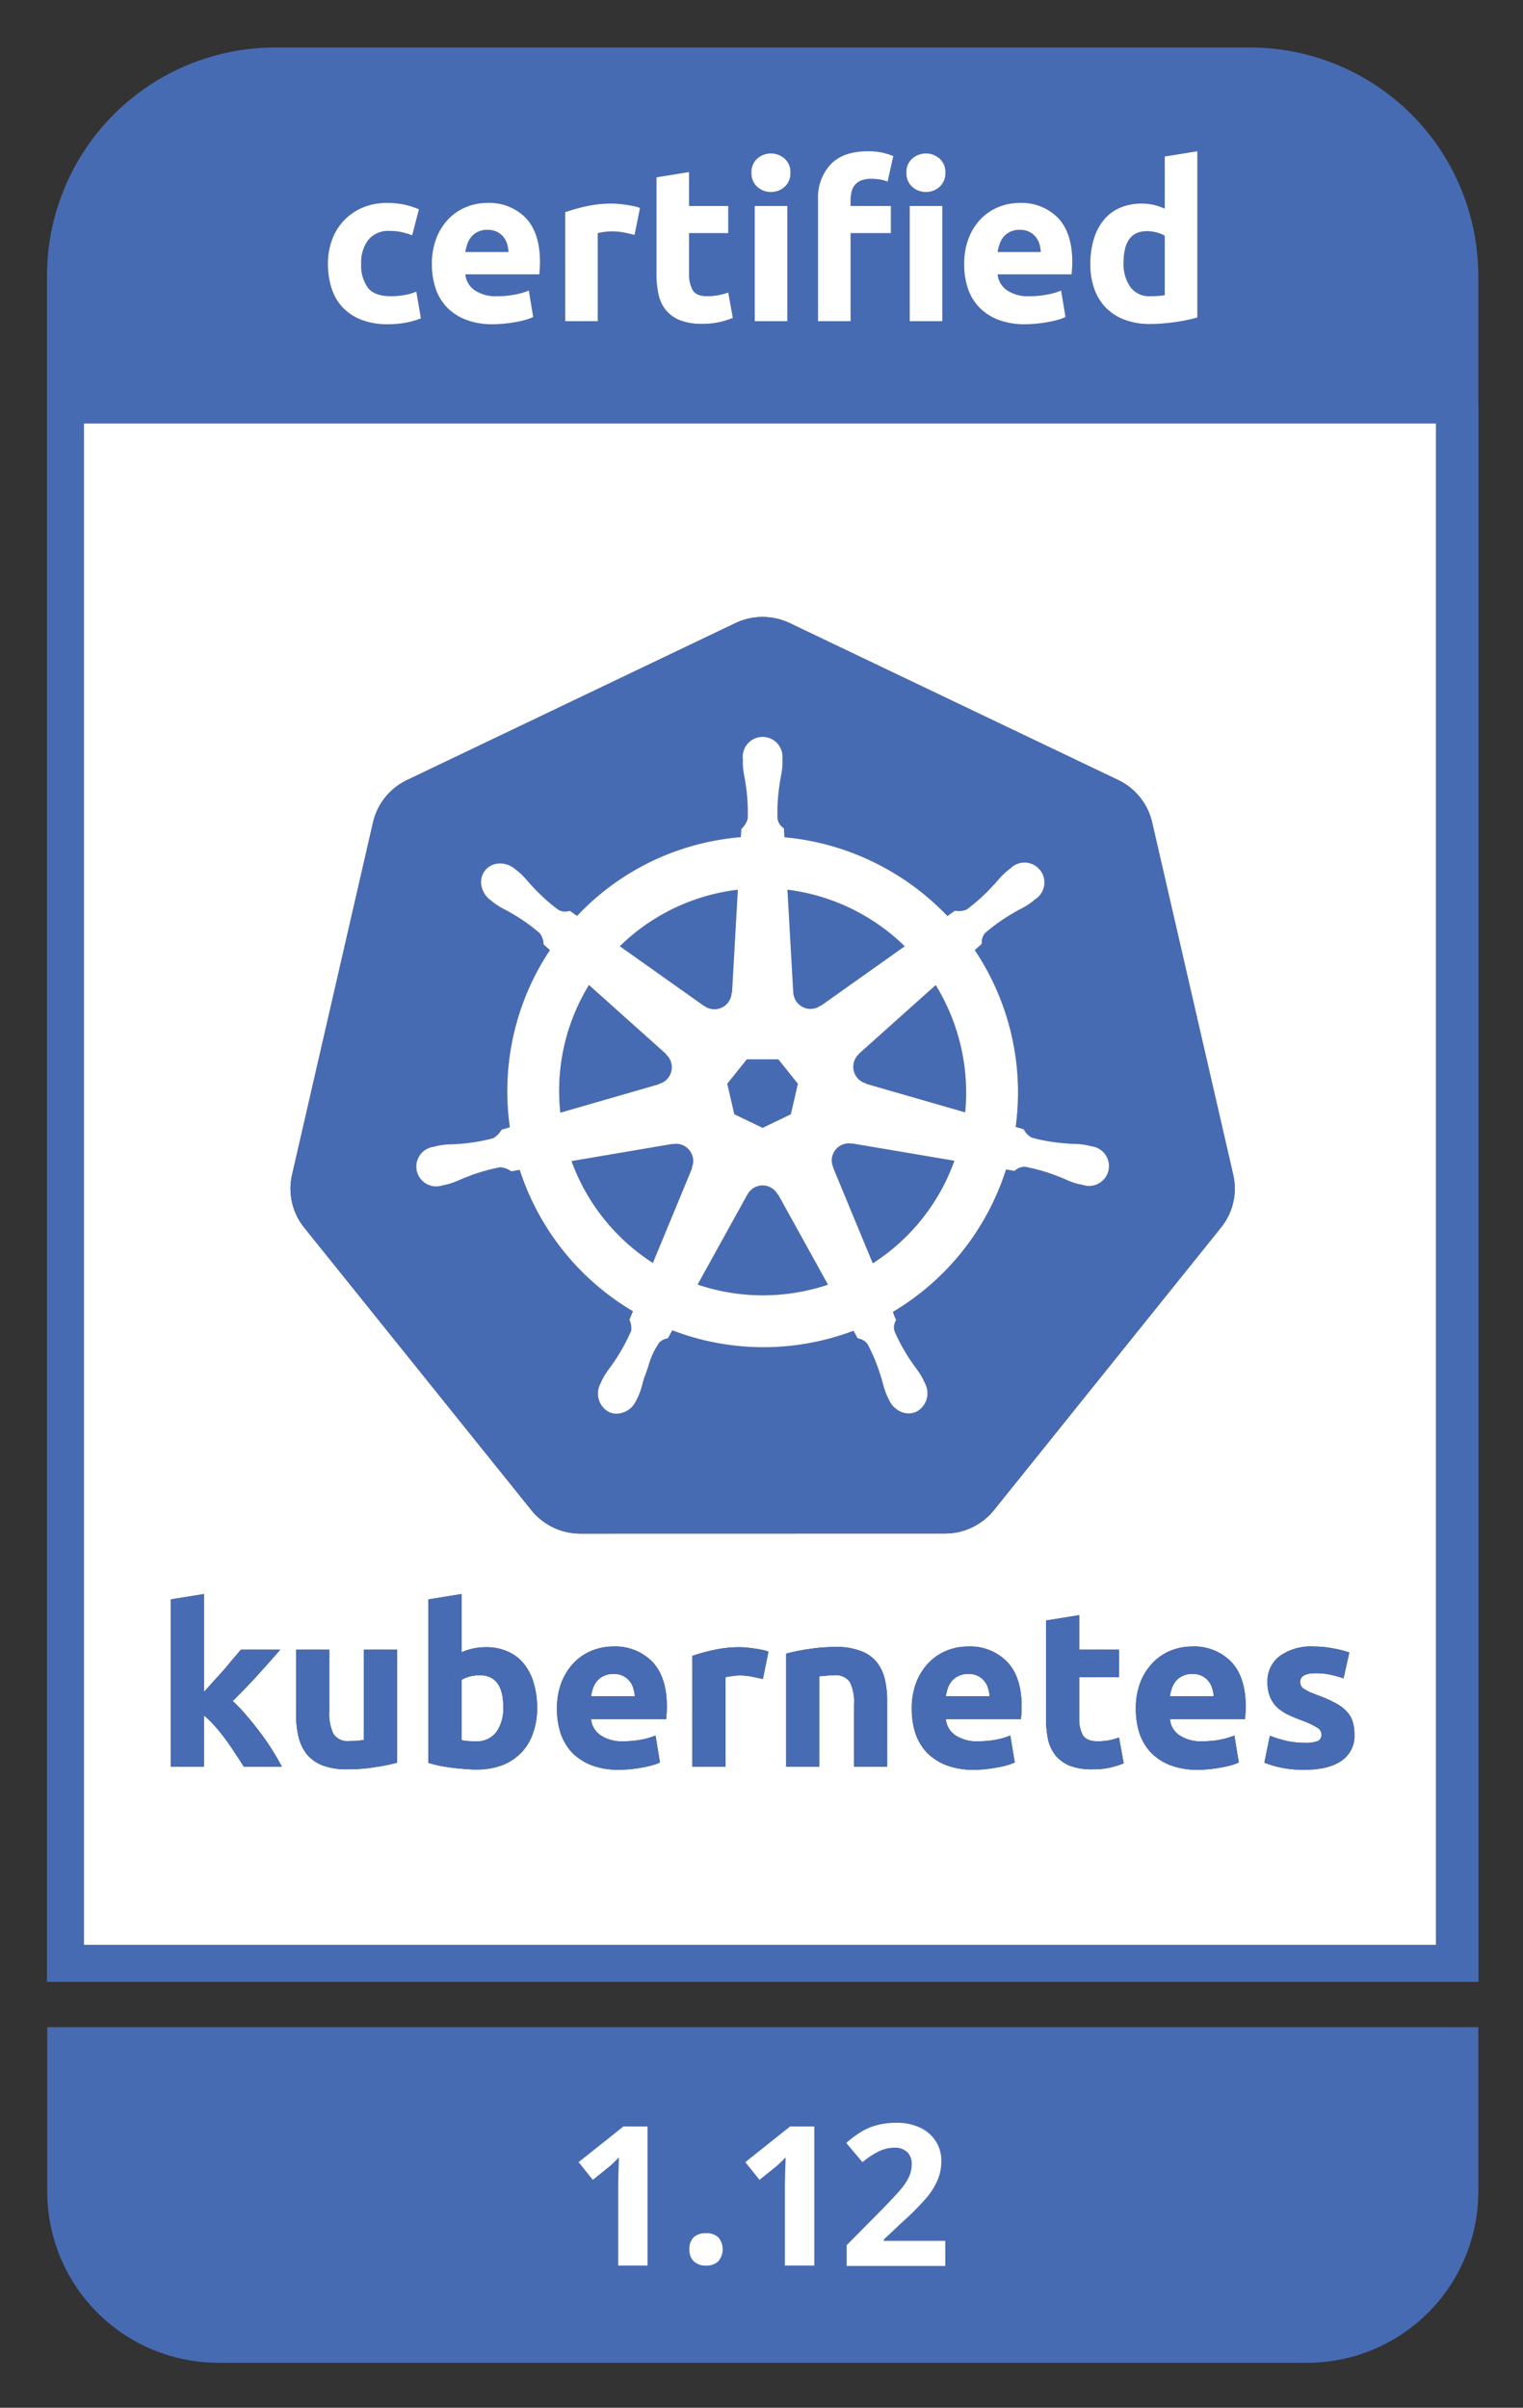 <svg xmlns="http://www.w3.org/2000/svg" role="img" viewBox="-3.77 -2.77 305.04 482.04"><rect x="-3.77" y="-2.77" width="305.04" height="482.04" fill="#333333" stroke="none"/><defs><style>.cls-1{fill:#476bb3}.cls-2{fill:#fff}</style></defs><g id="Layer_2" data-name="Layer 2"><path d="M292.354 78.13h-.045V52.324a45.717 45.717 0 00-45.583-45.583H51.229A45.717 45.717 0 005.646 52.324V394h286.708zm-144.959-16.6V38.47h6.532v23.06zm31.039 0V38.47h6.532v23.06zm36.878-16.462a11.022 11.022 0 012.016-3.836 8.634 8.634 0 013.222-2.411 10.81 10.81 0 014.363-.833 10.27 10.27 0 012.433.263 13.194 13.194 0 012.17.745V28.563l6.533-1.052v33.275q-.879.263-2.017.504-1.141.242-2.39.417-1.25.175-2.542.285-1.294.109-2.477.11a14.504 14.504 0 01-5.086-.834 10.204 10.204 0 01-3.77-2.39 10.354 10.354 0 01-2.345-3.77 14.37 14.37 0 01-.812-4.975 17.024 17.024 0 01.702-5.064zm-25.029-.263a11.511 11.511 0 012.477-3.836 10.305 10.305 0 013.53-2.324 11.054 11.054 0 014.099-.789 10.19 10.19 0 017.76 3.004q2.848 3.003 2.849 8.833 0 .57-.044 1.25t-.088 1.205h-14.818a4.34 4.34 0 001.885 3.2 7.578 7.578 0 004.472 1.184 18.888 18.888 0 003.53-.328 13.299 13.299 0 002.827-.811l.877 5.304a9.028 9.028 0 01-1.403.526 18.296 18.296 0 01-1.95.46q-1.076.198-2.303.33a23.015 23.015 0 01-2.454.131 14.525 14.525 0 01-5.415-.92 10.536 10.536 0 01-3.814-2.521 9.998 9.998 0 01-2.236-3.793 15.017 15.017 0 01-.723-4.734 14.096 14.096 0 01.942-5.37zM178.938 28.98a4.16 4.16 0 015.48 0 3.589 3.589 0 011.162 2.827 3.587 3.587 0 01-1.161 2.828 4.16 4.16 0 01-5.481 0 3.584 3.584 0 01-1.162-2.828 3.585 3.585 0 011.162-2.827zm-18.873 8.263a9.836 9.836 0 012.52-7.102q2.521-2.63 7.476-2.63a12.659 12.659 0 013.046.307 14.748 14.748 0 012.039.657l-1.14 5.13a6.254 6.254 0 00-1.556-.439 11.35 11.35 0 00-1.732-.131 5.324 5.324 0 00-1.995.329 3.08 3.08 0 00-1.271.898 3.477 3.477 0 00-.658 1.36 7.056 7.056 0 00-.197 1.71v1.14h8.067v5.435h-8.067v17.624h-6.532zM147.9 28.98a4.158 4.158 0 015.48 0 3.587 3.587 0 011.161 2.827 3.585 3.585 0 01-1.162 2.828 4.16 4.16 0 01-5.48 0 3.583 3.583 0 01-1.161-2.828 3.584 3.584 0 011.162-2.827zm-20.189 3.748l6.533-1.052v6.795h7.847v5.437h-7.847v8.11a6.45 6.45 0 00.723 3.288q.723 1.228 2.915 1.227a12.464 12.464 0 002.17-.197 11.136 11.136 0 002.04-.548l.92 5.086a18.476 18.476 0 01-2.63.833 15.331 15.331 0 01-3.552.35 11.688 11.688 0 01-4.428-.723 6.944 6.944 0 01-2.805-2.016 7.502 7.502 0 01-1.47-3.135 18.477 18.477 0 01-.416-4.077zm-18.281 6.97a39.288 39.288 0 014.143-1.161 23.883 23.883 0 015.326-.548q.527 0 1.272.066t1.49.175q.746.11 1.491.263a7.096 7.096 0 011.271.373l-1.096 5.392q-.877-.219-2.06-.46a12.776 12.776 0 00-2.543-.241 11.873 11.873 0 00-1.469.11 8.632 8.632 0 00-1.293.24v17.624h-6.532zm-25.757 5.108a11.507 11.507 0 012.478-3.836 10.3 10.3 0 013.529-2.324 11.05 11.05 0 014.099-.789 10.19 10.19 0 017.76 3.004q2.849 3.003 2.85 8.833 0 .57-.045 1.25-.044.68-.087 1.205H89.439a4.338 4.338 0 001.885 3.2 7.576 7.576 0 004.471 1.184 18.884 18.884 0 003.53-.328 13.293 13.293 0 002.827-.811l.877 5.304a9.028 9.028 0 01-1.403.526 18.308 18.308 0 01-1.95.46q-1.075.198-2.302.33a23.017 23.017 0 01-2.455.131 14.528 14.528 0 01-5.415-.92 10.534 10.534 0 01-3.814-2.521 10 10 0 01-2.236-3.793 15.019 15.019 0 01-.723-4.734 14.096 14.096 0 01.942-5.37zm-20.956.482a11.029 11.029 0 016.072-6.466 12.298 12.298 0 014.998-.965 16.132 16.132 0 013.376.33 16.47 16.47 0 012.981.942l-1.359 5.217a16.504 16.504 0 00-2.016-.614 10.537 10.537 0 00-2.456-.263 5.175 5.175 0 00-4.318 1.797 7.4 7.4 0 00-1.425 4.735 7.662 7.662 0 001.337 4.823q1.337 1.71 4.67 1.71a15.952 15.952 0 002.542-.22 10.771 10.771 0 002.499-.701l.92 5.348a15.32 15.32 0 01-2.849.833 18.827 18.827 0 01-3.77.351 14.195 14.195 0 01-5.437-.943 10.231 10.231 0 01-3.748-2.564 9.993 9.993 0 01-2.148-3.836 16.264 16.264 0 01-.68-4.8 13.583 13.583 0 01.811-4.714zM13.043 386.58V82.007h270.789V386.58z" class="cls-1"/><path d="M122.308 333.771a3.732 3.732 0 00-1.292-1.024 4.068 4.068 0 00-1.915-.4 4.239 4.239 0 00-1.915.4 3.72 3.72 0 00-1.336.98 4.765 4.765 0 00-.846 1.47 10.266 10.266 0 00-.4 1.647h8.772a6.22 6.22 0 00-.311-1.647 3.673 3.673 0 00-.757-1.426zm71.06 0a3.733 3.733 0 00-1.292-1.024 4.069 4.069 0 00-1.915-.4 4.239 4.239 0 00-1.914.4 3.72 3.72 0 00-1.336.98 4.763 4.763 0 00-.846 1.47 10.26 10.26 0 00-.401 1.647h8.773a6.22 6.22 0 00-.312-1.647 3.673 3.673 0 00-.757-1.426zm-101.054-1.157a8.085 8.085 0 00-2.048.267 5.788 5.788 0 00-1.603.668v12.068q.49.09 1.247.178.757.045 1.647.045a4.768 4.768 0 004.097-1.87 8.13 8.13 0 001.38-4.944q0-6.412-4.72-6.412zm145.934 1.157a3.732 3.732 0 00-1.291-1.024 4.069 4.069 0 00-1.915-.4 4.239 4.239 0 00-1.915.4 3.72 3.72 0 00-1.336.98 4.767 4.767 0 00-.846 1.47 10.273 10.273 0 00-.401 1.647h8.773a6.22 6.22 0 00-.312-1.647 3.673 3.673 0 00-.757-1.426z" class="cls-2"/><path d="M13.043 82.007V386.58h270.789V82.007zm89.619 217.561l-45.509-56.583q-.381-.478-.715-.992a12.385 12.385 0 01-1.707-9.561l16.221-70.567a12.49 12.49 0 016.803-8.46l65.749-31.415a12.671 12.671 0 0110.914 0l65.758 31.399a12.49 12.49 0 016.802 8.459l16.246 70.567a12.393 12.393 0 01-2.43 10.553l-45.492 56.592a12.612 12.612 0 01-9.83 4.684l-72.98.016a12.612 12.612 0 01-9.83-4.692zm-57.605 51.348q-.713-1.157-1.648-2.538-.89-1.425-1.915-2.806a32.36 32.36 0 00-2.182-2.716 16.981 16.981 0 00-2.227-2.182v10.242H30.45v-33.488l6.635-1.069v19.595q.98-1.07 2.004-2.227 1.07-1.158 2.049-2.271.98-1.158 1.826-2.182.89-1.024 1.514-1.782h7.882q-2.36 2.717-4.631 5.21-2.227 2.45-4.899 5.077a29.19 29.19 0 012.761 2.895q1.425 1.648 2.761 3.429t2.45 3.563q1.113 1.78 1.87 3.25zm30.698-.801a34.674 34.674 0 01-4.364.89 34.107 34.107 0 01-5.61.446 13.502 13.502 0 01-4.988-.802 7.65 7.65 0 01-3.118-2.226 8.975 8.975 0 01-1.647-3.474 18.561 18.561 0 01-.49-4.409v-13.048h6.635v12.247a9.491 9.491 0 00.846 4.631 3.366 3.366 0 003.162 1.425q.712 0 1.514-.044.802-.09 1.425-.179v-18.08h6.635zm27.203-5.834a10.473 10.473 0 01-2.36 3.874 10.71 10.71 0 01-3.83 2.494 14.728 14.728 0 01-5.166.846q-1.202 0-2.538-.133-1.292-.09-2.583-.268-1.247-.178-2.405-.4-1.158-.267-2.048-.535v-32.73l6.635-1.07v11.668a12.43 12.43 0 012.315-.757 11.898 11.898 0 012.583-.267 10.347 10.347 0 014.41.89 8.428 8.428 0 013.205 2.45 11.08 11.08 0 011.96 3.874 17.334 17.334 0 01.668 4.987 14.455 14.455 0 01-.846 5.077zm26.786-4.097q-.044.668-.089 1.202h-15.051a4.41 4.41 0 001.914 3.251 7.696 7.696 0 004.543 1.203 20.133 20.133 0 003.562-.312 14.307 14.307 0 002.895-.846l.89 5.388a9.166 9.166 0 01-1.424.535 15.572 15.572 0 01-2.004.445q-1.07.223-2.316.356a23.396 23.396 0 01-2.494.134 14.94 14.94 0 01-5.522-.935 11.13 11.13 0 01-3.874-2.539 10.778 10.778 0 01-2.271-3.874 15.698 15.698 0 01-.713-4.81 14.454 14.454 0 01.935-5.432 11.925 11.925 0 012.539-3.92 10.52 10.52 0 013.562-2.36 11.397 11.397 0 014.186-.801 10.308 10.308 0 017.882 3.073q2.895 3.028 2.895 8.95 0 .58-.045 1.292zm19.282-6.813q-.89-.223-2.093-.446a11.898 11.898 0 00-2.583-.267 10.477 10.477 0 00-1.514.134 7.524 7.524 0 00-1.291.222v17.902h-6.635V328.74a37.301 37.301 0 014.186-1.158 23.644 23.644 0 015.432-.578 11.326 11.326 0 011.292.089 13.16 13.16 0 011.514.178 13.498 13.498 0 011.514.267 6.18 6.18 0 011.292.356zm24.888 17.545h-6.635v-12.424a8.945 8.945 0 00-.846-4.542 3.451 3.451 0 00-3.162-1.336 13.754 13.754 0 00-1.514.089q-.802.044-1.425.133v18.08h-6.635v-22.622a34.685 34.685 0 014.364-.89 34.106 34.106 0 015.61-.446 13.147 13.147 0 014.944.802 7.279 7.279 0 013.162 2.182 8.589 8.589 0 011.647 3.384 18.011 18.011 0 01.49 4.364zm26.89-10.732q-.044.668-.088 1.202h-15.052a4.41 4.41 0 001.915 3.251 7.696 7.696 0 004.542 1.203 20.134 20.134 0 003.563-.312 14.308 14.308 0 002.894-.846l.89 5.388a9.164 9.164 0 01-1.424.535 15.568 15.568 0 01-2.004.445q-1.069.223-2.316.356a23.398 23.398 0 01-2.494.134 14.939 14.939 0 01-5.522-.935 11.131 11.131 0 01-3.874-2.539 10.778 10.778 0 01-2.271-3.874 15.696 15.696 0 01-.713-4.81 14.454 14.454 0 01.936-5.432 11.925 11.925 0 012.538-3.92 10.52 10.52 0 013.562-2.36 11.397 11.397 0 014.186-.801 10.308 10.308 0 017.883 3.073q2.894 3.028 2.894 8.95 0 .58-.044 1.292zm17.813 10.91a15.566 15.566 0 01-3.607.357 12.208 12.208 0 01-4.498-.713 7.345 7.345 0 01-2.85-2.048 8.03 8.03 0 01-1.514-3.207 19.8 19.8 0 01-.4-4.141v-19.683l6.634-1.07v6.903h7.972v5.522h-7.972v8.239a6.723 6.723 0 00.713 3.34q.757 1.247 2.984 1.247a13.797 13.797 0 002.182-.178 12.532 12.532 0 002.093-.58l.935 5.166a18.882 18.882 0 01-2.672.846zm27.068-10.91q-.045.668-.09 1.202h-15.051a4.41 4.41 0 001.915 3.251A7.696 7.696 0 00237 345.84a20.133 20.133 0 003.563-.312 14.308 14.308 0 002.894-.846l.89 5.388a9.166 9.166 0 01-1.424.535 15.568 15.568 0 01-2.004.445q-1.069.223-2.316.356a23.398 23.398 0 01-2.494.134 14.939 14.939 0 01-5.522-.935 11.131 11.131 0 01-3.874-2.539 10.778 10.778 0 01-2.271-3.874 15.696 15.696 0 01-.713-4.81 14.454 14.454 0 01.936-5.432 11.926 11.926 0 012.538-3.92 10.52 10.52 0 013.563-2.36 11.397 11.397 0 014.186-.801 10.308 10.308 0 017.882 3.073q2.894 3.028 2.894 8.95 0 .58-.044 1.292zm19.192 9.574q-2.582 1.782-7.347 1.782a21.465 21.465 0 01-5.21-.535 21.155 21.155 0 01-2.85-.89l1.113-5.389a23.486 23.486 0 003.473 1.07 17.903 17.903 0 003.518.355 6.624 6.624 0 002.583-.356 1.376 1.376 0 00.757-1.38 1.643 1.643 0 00-.98-1.38 17.148 17.148 0 00-2.983-1.381q-1.559-.58-2.85-1.203a8.768 8.768 0 01-2.138-1.47 6.271 6.271 0 01-1.38-2.092 7.667 7.667 0 01-.49-2.895 6.26 6.26 0 012.449-5.21 10.655 10.655 0 016.725-1.915 20.406 20.406 0 014.096.4 17.914 17.914 0 013.118.802l-1.158 5.166a23.793 23.793 0 00-2.539-.712 13.377 13.377 0 00-3.028-.312q-3.117 0-3.117 1.737a1.793 1.793 0 00.134.712 1.667 1.667 0 00.534.624q.4.267 1.069.623.712.312 1.781.713a25.179 25.179 0 013.607 1.603 7.564 7.564 0 012.227 1.692 4.737 4.737 0 011.158 2.004 8.488 8.488 0 01.356 2.583 5.939 5.939 0 01-2.628 5.255z" class="cls-2"/><path d="M97.79 46.056a4.067 4.067 0 00-.745-1.403 3.979 3.979 0 00-1.272-1.009 4.142 4.142 0 00-1.906-.394 4.386 4.386 0 00-1.886.372 3.9 3.9 0 00-1.315.987 4.417 4.417 0 00-.811 1.425 9.31 9.31 0 00-.416 1.644h8.636a6.791 6.791 0 00-.285-1.622zm128.877 10.477q.876 0 1.621-.065.746-.066 1.228-.154v-11.88a5.693 5.693 0 00-1.6-.658 7.718 7.718 0 00-1.995-.263q-4.647 0-4.647 6.313a8 8 0 001.36 4.866 4.692 4.692 0 004.033 1.841zM204.4 46.056a4.069 4.069 0 00-.746-1.403 3.975 3.975 0 00-1.27-1.009 4.142 4.142 0 00-1.908-.394 4.387 4.387 0 00-1.885.372 3.897 3.897 0 00-1.315.987 4.407 4.407 0 00-.811 1.425 9.342 9.342 0 00-.417 1.644h8.637a6.791 6.791 0 00-.285-1.622z" class="cls-1"/><path d="M64.734 58.638a10.231 10.231 0 003.748 2.564 14.195 14.195 0 005.437.943 18.827 18.827 0 003.77-.35 15.32 15.32 0 002.85-.834l-.921-5.348a10.771 10.771 0 01-2.499.701 15.952 15.952 0 01-2.543.22q-3.332 0-4.669-1.71A7.662 7.662 0 0168.57 50a7.4 7.4 0 011.425-4.734 5.175 5.175 0 014.318-1.798 10.537 10.537 0 012.456.263 16.504 16.504 0 012.016.614l1.36-5.217a16.47 16.47 0 00-2.982-.943 16.132 16.132 0 00-3.376-.329 12.298 12.298 0 00-4.998.965 11.029 11.029 0 00-6.072 6.466 13.583 13.583 0 00-.81 4.713 16.264 16.264 0 00.679 4.8 9.993 9.993 0 002.148 3.837zm20.956.066a10.534 10.534 0 003.814 2.52 14.528 14.528 0 005.415.921 23.017 23.017 0 002.455-.131q1.227-.132 2.301-.33a18.308 18.308 0 001.951-.46 9.028 9.028 0 001.403-.525l-.877-5.305a13.293 13.293 0 01-2.827.81 18.884 18.884 0 01-3.53.33 7.576 7.576 0 01-4.471-1.184 4.338 4.338 0 01-1.885-3.2h14.818q.043-.527.087-1.206.043-.68.044-1.25 0-5.83-2.85-8.833a10.19 10.19 0 00-7.76-3.004 11.05 11.05 0 00-4.098.79 10.3 10.3 0 00-3.53 2.323 11.507 11.507 0 00-2.477 3.836 14.096 14.096 0 00-.942 5.37 15.019 15.019 0 00.723 4.735 10 10 0 002.236 3.793zm4.165-12.67a4.417 4.417 0 01.81-1.425 3.9 3.9 0 011.316-.987 4.386 4.386 0 011.886-.372 4.142 4.142 0 011.906.394 3.979 3.979 0 011.272 1.009 4.067 4.067 0 01.745 1.403 6.791 6.791 0 01.285 1.622H89.44a9.31 9.31 0 01.416-1.644zm26.107-2.127a8.632 8.632 0 011.293-.24 11.873 11.873 0 011.47-.11 12.776 12.776 0 012.542.24q1.184.242 2.06.461l1.096-5.392a7.096 7.096 0 00-1.27-.373q-.747-.153-1.492-.263-.746-.109-1.49-.175-.746-.066-1.272-.066a23.883 23.883 0 00-5.326.548 39.288 39.288 0 00-4.143 1.162V61.53h6.532zm13.635 15.411a6.944 6.944 0 002.805 2.016 11.688 11.688 0 004.428.724 15.331 15.331 0 003.551-.351 18.476 18.476 0 002.63-.833l-.92-5.086a11.136 11.136 0 01-2.038.548 12.464 12.464 0 01-2.17.197q-2.193 0-2.916-1.227a6.45 6.45 0 01-.723-3.288v-8.11h7.847V38.47h-7.847v-6.795l-6.533 1.052v19.378a18.477 18.477 0 00.417 4.077 7.502 7.502 0 001.469 3.135zm21.043-23.653a3.995 3.995 0 002.74-1.03 3.585 3.585 0 001.161-2.828 3.587 3.587 0 00-1.162-2.827 4.158 4.158 0 00-5.48 0 3.584 3.584 0 00-1.161 2.827 3.583 3.583 0 001.162 2.828 3.994 3.994 0 002.74 1.03zm-3.245 2.806h6.532v23.06h-6.532zm19.202 5.436h8.067v-5.436h-8.067v-1.14a7.056 7.056 0 01.197-1.71 3.477 3.477 0 01.658-1.359 3.08 3.08 0 011.271-.898 5.324 5.324 0 011.995-.33 11.35 11.35 0 011.732.132 6.254 6.254 0 011.556.439l1.14-5.13a14.748 14.748 0 00-2.039-.657 12.659 12.659 0 00-3.046-.307q-4.956 0-7.476 2.63a9.836 9.836 0 00-2.52 7.103V61.53h6.532zm15.081-8.242a3.997 3.997 0 002.74-1.03 3.587 3.587 0 001.162-2.828 3.589 3.589 0 00-1.161-2.827 4.16 4.16 0 00-5.481 0 3.585 3.585 0 00-1.162 2.827 3.584 3.584 0 001.162 2.828 3.995 3.995 0 002.74 1.03zm-3.244 2.806h6.532v23.06h-6.532zM192.3 58.704a10.536 10.536 0 003.814 2.52 14.525 14.525 0 005.415.921 23.015 23.015 0 002.454-.131q1.227-.132 2.302-.33a18.296 18.296 0 001.951-.46 9.028 9.028 0 001.403-.525l-.877-5.305a13.299 13.299 0 01-2.827.81 18.888 18.888 0 01-3.53.33 7.578 7.578 0 01-4.472-1.184 4.34 4.34 0 01-1.885-3.2h14.818q.044-.527.088-1.206.044-.68.044-1.25 0-5.83-2.85-8.833a10.19 10.19 0 00-7.76-3.004 11.054 11.054 0 00-4.099.79 10.305 10.305 0 00-3.529 2.323 11.511 11.511 0 00-2.477 3.836 14.096 14.096 0 00-.942 5.37 15.017 15.017 0 00.723 4.735 9.998 9.998 0 002.236 3.793zm4.165-12.67a4.407 4.407 0 01.811-1.425 3.897 3.897 0 011.315-.987 4.387 4.387 0 011.885-.372 4.142 4.142 0 011.907.394 3.975 3.975 0 011.271 1.009 4.069 4.069 0 01.746 1.403 6.791 6.791 0 01.285 1.622h-8.637a9.342 9.342 0 01.417-1.644zm21.302 12.845a10.204 10.204 0 003.77 2.39 14.504 14.504 0 005.086.832q1.183 0 2.477-.11 1.292-.11 2.543-.284 1.249-.176 2.389-.417 1.14-.24 2.017-.504V27.511l-6.533 1.052v10.434a13.194 13.194 0 00-2.17-.745 10.27 10.27 0 00-2.433-.263 10.81 10.81 0 00-4.362.833 8.634 8.634 0 00-3.222 2.411 11.022 11.022 0 00-2.017 3.836 17.024 17.024 0 00-.701 5.064 14.37 14.37 0 00.81 4.976 10.354 10.354 0 002.346 3.77zm8.154-15.366a7.718 7.718 0 011.995.263 5.693 5.693 0 011.6.658v11.88q-.483.089-1.228.154-.745.066-1.621.065a4.692 4.692 0 01-4.034-1.84 8 8 0 01-1.36-4.867q0-6.313 4.648-6.313z" class="cls-2"/><path d="M180.949 241.201a40.54 40.54 0 006.433-11.586l-20.434-3.454-.033.042-.02-.004a3.435 3.435 0 00-3.772 4.739l.008.017-.026.035 7.932 19.159a40.325 40.325 0 009.912-8.948zm-5.84 6.018l.032-.027zm4.767-4.672l.066-.077zm-65.682-48.114a40.5 40.5 0 00-5.73 25.56l19.754-5.701.016-.068.02-.005a3.435 3.435 0 001.349-5.904l-.015-.013.017-.084zm53.026 15.604a3.428 3.428 0 002.44 4.081l.02.005.017.085 19.853 5.718a41.241 41.241 0 00-5.906-25.485l-15.327 13.718.008.042-.014.013a3.398 3.398 0 00-1.091 1.823zm-40.226 40.036l7.848-18.965-.06-.076.009-.018a3.437 3.437 0 00-3.106-4.788h-.043a3.53 3.53 0 00-.632.057l-.02.004-.034-.042-20.257 3.438a40.722 40.722 0 0016.295 20.39zm31.112 5.457a41.52 41.52 0 003.961-1.103l-9.985-18.044h-.077l-.009-.018a3.467 3.467 0 00-3.022-1.808 2.7 2.7 0 00-.125.002 3.452 3.452 0 00-2.906 1.815l-.01.018h-.018l-9.96 18.01a40.768 40.768 0 0022.151 1.129zm-12.287-46.223l-3.924 4.885 1.406 6.107 5.672 2.728 5.655-2.72 1.406-6.107-3.914-4.893h-6.301zm26.563 39.984l.104-.072zm-5.719-70.183a40.604 40.604 0 00-12.718-3.76l1.166 20.55.017.01v.019a3.441 3.441 0 005.464 2.623l.014-.011.06.025 16.77-11.89a40.858 40.858 0 00-10.773-7.566zm-46.286 7.558l16.877 11.964.035-.016.016.012a3.437 3.437 0 005.455-2.632v-.02l.085-.042 1.165-20.584a41.615 41.615 0 00-4.153.718 40.607 40.607 0 00-19.48 10.6zm57.253 58.274l-.022.023z" class="cls-1"/><path d="M185.472 304.244a12.612 12.612 0 009.83-4.684l45.492-56.592a12.393 12.393 0 002.43-10.553l-16.246-70.567a12.49 12.49 0 00-6.802-8.46l-65.758-31.398a12.671 12.671 0 00-10.914 0l-65.75 31.415a12.49 12.49 0 00-6.802 8.46l-16.22 70.567a12.385 12.385 0 001.706 9.56q.333.514.715.993l45.509 56.583a12.612 12.612 0 009.83 4.692zm-63.178-42.781l-.005-.013.006-.012.703-1.689a51.265 51.265 0 01-22.676-28.314l-1.698.292-.01-.006-.175-.1a3.91 3.91 0 00-2.069-.695 36.3 36.3 0 00-6.732 1.972l-.12.044c-.406.156-.791.32-1.163.48a16.6 16.6 0 01-2.372.875c-.2.054-.46.108-.71.161l-.309.066a.269.269 0 00-.032.011.335.335 0 01-.044.014l-.033.005a.194.194 0 00-.026.004 3.983 3.983 0 11-1.764-7.735l.028-.007.031-.01.015-.003.02-.005.31-.075c.26-.063.528-.129.741-.169a16.074 16.074 0 012.492-.233c.415-.017.844-.033 1.288-.07l.093-.01a36.418 36.418 0 006.954-1.15 4.636 4.636 0 001.515-1.487l.16-.208.006-.008.01-.003 1.62-.471a50.961 50.961 0 018.024-35.473l-1.249-1.116-.002-.011a16.329 16.329 0 01-.027-.181 3.923 3.923 0 00-.754-2.072 36.986 36.986 0 00-5.846-4.106 28.855 28.855 0 00-1.123-.619 16.142 16.142 0 01-2.142-1.292 14.51 14.51 0 01-.588-.47 35.004 35.004 0 00-.229-.186l-.025-.018-.033-.024a4.635 4.635 0 01-1.712-2.85 3.753 3.753 0 01.74-3 3.803 3.803 0 013.015-1.403c.05 0 .099.001.148.003a4.735 4.735 0 012.762 1.042l.237.186c.217.17.463.362.638.512a16.49 16.49 0 011.749 1.81c.267.306.543.624.843.943l.068.069a36.414 36.414 0 005.232 4.719 2.716 2.716 0 002.034.264c.094-.015.188-.03.281-.043l.014-.002.01.009c.234.172.973.702 1.397.992a50.647 50.647 0 0125.712-14.68 51.353 51.353 0 017.088-1.09l.093-1.65.01-.008a4.267 4.267 0 001.267-2.018 36.53 36.53 0 00-.429-7.06l-.008-.069c-.062-.433-.14-.848-.213-1.25a16.3 16.3 0 01-.325-2.494c-.008-.193-.002-.437.002-.672l.006-.34a.87.87 0 00-.005-.046c-.002-.02-.004-.04-.004-.062a3.99 3.99 0 117.938 0c0 .117.004.248.006.381.005.26.01.53.003.739a16.298 16.298 0 01-.326 2.496c-.075.4-.151.815-.213 1.25l-.026.209a35.928 35.928 0 00-.42 6.921 2.715 2.715 0 001.063 1.748l.215.198.01.01v.013c.012.298.057 1.219.09 1.729a51.036 51.036 0 0117.81 4.953 51.582 51.582 0 0114.83 10.817l1.484-1.058.012.001c.06.003.13.009.205.014a3.907 3.907 0 002.164-.27 35.987 35.987 0 005.164-4.66l.135-.137c.295-.313.568-.626.832-.928a16.874 16.874 0 011.768-1.823c.174-.15.406-.331.631-.507l.245-.192a3.99 3.99 0 114.943 6.208l-.274.225c-.207.17-.42.346-.593.474a15.83 15.83 0 01-2.14 1.287c-.368.195-.748.397-1.134.623a37.103 37.103 0 00-5.847 4.108 2.722 2.722 0 00-.707 1.92c-.007.097-.013.192-.021.287l-.001.013-.01.008c-.106.098-.336.304-.603.541-.268.24-.563.503-.772.693a51.159 51.159 0 018.192 35.388l1.573.458.007.01.114.165a3.918 3.918 0 001.569 1.53 36.507 36.507 0 006.97 1.15l.077.008c.442.037.87.053 1.284.07a16.015 16.015 0 012.493.234c.205.038.467.103.72.166.151.037.299.074.426.103a3.983 3.983 0 11-1.764 7.734.195.195 0 00-.026-.003l-.033-.005a.293.293 0 01-.045-.015.254.254 0 00-.031-.01 20.517 20.517 0 00-.376-.078c-.227-.046-.46-.093-.643-.142a16.172 16.172 0 01-2.35-.87 30.314 30.314 0 00-1.185-.493l-.108-.038a36.286 36.286 0 00-6.747-1.978 2.74 2.74 0 00-.224-.009 2.789 2.789 0 00-1.712.654c-.082.056-.161.112-.243.165l-.011.008-.014-.003a58.926 58.926 0 00-1.651-.29 51.255 51.255 0 01-22.669 28.517c.058.142.127.326.198.52a5.972 5.972 0 00.44 1.033l.013.015-.006.019a10.62 10.62 0 01-.11.277 2.69 2.69 0 00-.192 2.022 36.862 36.862 0 003.486 6.24c.247.367.498.71.741 1.042a16.17 16.17 0 011.37 2.097c.107.2.232.465.354.722l.16.338a4.212 4.212 0 01-1.689 5.637 3.762 3.762 0 01-3.088.056 4.628 4.628 0 01-2.397-2.3l-.14-.286a16.56 16.56 0 01-.348-.725 16.499 16.499 0 01-.794-2.396c-.108-.392-.22-.798-.352-1.214l-.03-.089a36.42 36.42 0 00-2.666-6.522 2.727 2.727 0 00-1.717-1.12c-.092-.028-.183-.055-.274-.085l-.011-.004-.007-.01c-.066-.113-.226-.404-.396-.712-.15-.273-.313-.566-.431-.777a50.965 50.965 0 01-36.288-.093l-.884 1.602-.013.004a3.165 3.165 0 00-1.68.815 14.868 14.868 0 00-2.2 4.722c-.261.766-.53 1.56-.84 2.338-.134.421-.245.832-.353 1.23a16.12 16.12 0 01-.783 2.379c-.085.194-.207.438-.325.673a38.6 38.6 0 00-.16.32l-.002.015a.055.055 0 01-.013.016 4.445 4.445 0 01-3.902 2.586 3.61 3.61 0 01-1.572-.356 4.21 4.21 0 01-1.69-5.637c.056-.113.117-.246.18-.383.112-.24.227-.49.326-.677a16.455 16.455 0 011.379-2.113c.24-.33.49-.671.733-1.035a38.25 38.25 0 003.56-6.396 3.881 3.881 0 00-.35-2.2z" class="cls-1"/><path d="M119.085 270.06c-.243.363-.493.705-.733 1.034a16.455 16.455 0 00-1.379 2.113 15.7 15.7 0 00-.326.678c-.063.136-.124.269-.18.383a4.21 4.21 0 001.69 5.636 3.61 3.61 0 001.572.356 4.445 4.445 0 003.902-2.586.055.055 0 00.013-.016l.003-.014c.048-.1.103-.209.159-.32.118-.236.24-.48.325-.674a16.12 16.12 0 00.783-2.378c.108-.399.22-.81.352-1.23.31-.78.58-1.572.84-2.34a14.868 14.868 0 012.202-4.721 3.165 3.165 0 011.679-.815l.013-.004.884-1.602a50.965 50.965 0 0036.288.093c.119.211.28.504.432.778.17.307.33.598.395.71l.007.012.012.004c.09.029.181.056.273.084a2.727 2.727 0 011.717 1.12 36.42 36.42 0 012.667 6.522l.03.09c.132.416.243.821.35 1.213a16.499 16.499 0 00.795 2.397c.09.208.221.47.348.725l.14.285a4.628 4.628 0 002.397 2.3 3.762 3.762 0 003.088-.056 4.212 4.212 0 001.69-5.637 33.17 33.17 0 01-.161-.338c-.122-.257-.247-.522-.353-.722a16.17 16.17 0 00-1.37-2.097 29.592 29.592 0 01-.742-1.042 36.862 36.862 0 01-3.486-6.24 2.69 2.69 0 01.193-2.022c.037-.092.074-.184.109-.277l.007-.018-.013-.016a5.972 5.972 0 01-.44-1.032c-.072-.195-.141-.38-.199-.52a51.255 51.255 0 0022.669-28.517c.508.08 1.365.232 1.65.29l.015.002.011-.007c.082-.054.161-.11.243-.166a2.789 2.789 0 011.712-.654c.072 0 .147.003.224.01a36.286 36.286 0 016.747 1.977l.109.038c.414.16.806.33 1.185.493a16.172 16.172 0 002.35.87c.182.05.415.096.642.142.13.026.258.052.376.078a.254.254 0 01.031.01.293.293 0 00.045.015l.033.005a.195.195 0 01.026.003 3.983 3.983 0 101.764-7.734 22.654 22.654 0 01-.427-.103 13.591 13.591 0 00-.719-.166 16.015 16.015 0 00-2.493-.234 28.342 28.342 0 01-1.284-.07l-.077-.008a36.507 36.507 0 01-6.97-1.15 3.918 3.918 0 01-1.57-1.53c-.041-.062-.08-.117-.113-.165l-.007-.01-1.573-.457a51.159 51.159 0 00-8.192-35.389c.21-.19.504-.453.772-.692.267-.238.497-.444.603-.541l.01-.009v-.013c.01-.095.015-.19.022-.286a2.722 2.722 0 01.708-1.92 37.103 37.103 0 015.846-4.108c.386-.227.766-.429 1.134-.624a15.83 15.83 0 002.14-1.287c.174-.128.387-.303.593-.474l.274-.225a3.99 3.99 0 10-4.943-6.208l-.245.192c-.225.176-.457.357-.63.507a16.874 16.874 0 00-1.769 1.823c-.264.302-.537.615-.832.928l-.135.138a35.987 35.987 0 01-5.164 4.659 3.907 3.907 0 01-2.164.27l-.205-.014h-.012l-1.483 1.057a51.582 51.582 0 00-14.832-10.817 51.036 51.036 0 00-17.809-4.953 95.065 95.065 0 01-.09-1.728v-.014l-.01-.01a13.67 13.67 0 00-.215-.198 2.715 2.715 0 01-1.062-1.747 35.928 35.928 0 01.42-6.922l.025-.21c.062-.434.138-.848.213-1.25a16.298 16.298 0 00.326-2.495c.007-.21.003-.478-.003-.738l-.006-.381a3.99 3.99 0 10-7.937 0c0 .02.002.04.004.061a.794.794 0 01.004.047c0 .108-.003.223-.005.339-.005.235-.011.48-.003.672a16.3 16.3 0 00.325 2.495c.074.4.151.816.213 1.25l.008.068a36.53 36.53 0 01.429 7.06 4.267 4.267 0 01-1.268 2.018l-.009.009-.093 1.649a51.353 51.353 0 00-7.088 1.09 50.647 50.647 0 00-25.712 14.68c-.424-.29-1.163-.82-1.396-.992l-.011-.008-.014.002c-.093.012-.186.027-.28.042a2.716 2.716 0 01-2.035-.264 36.414 36.414 0 01-5.232-4.72l-.068-.068c-.3-.319-.576-.637-.843-.944a16.49 16.49 0 00-1.75-1.808c-.174-.15-.42-.343-.637-.513l-.237-.186a4.735 4.735 0 00-2.762-1.042l-.148-.002a3.803 3.803 0 00-3.016 1.403 3.753 3.753 0 00-.739 3 4.635 4.635 0 001.712 2.85l.033.023.025.018.23.187c.204.168.415.342.587.47a16.142 16.142 0 002.143 1.292c.364.193.74.393 1.122.618a36.986 36.986 0 015.846 4.106 3.923 3.923 0 01.754 2.072l.027.18.002.013 1.25 1.115a50.961 50.961 0 00-8.024 35.473l-1.62.47-.011.004-.007.009-.16.208a4.636 4.636 0 01-1.514 1.487 36.418 36.418 0 01-6.954 1.15l-.093.01c-.444.036-.873.053-1.288.069a16.074 16.074 0 00-2.492.233c-.212.04-.481.106-.741.17-.108.026-.213.052-.31.074l-.02.005-.015.003-.03.01-.029.008a3.983 3.983 0 101.765 7.734.194.194 0 01.025-.004l.033-.005a.335.335 0 00.044-.014.269.269 0 01.032-.01l.308-.066c.251-.053.51-.108.711-.162a16.6 16.6 0 002.372-.874c.372-.16.757-.325 1.162-.48l.12-.044a36.3 36.3 0 016.733-1.973 3.91 3.91 0 012.07.695l.173.1.011.006 1.698-.292a51.265 51.265 0 0022.676 28.314l-.703 1.689-.006.012.005.013a3.881 3.881 0 01.35 2.2 38.25 38.25 0 01-3.559 6.396zm10.518-61.745a3.435 3.435 0 01-1.35 5.904l-.019.005-.016.068-19.755 5.701a40.5 40.5 0 015.73-25.56l15.412 13.785-.017.084zm1.353 17.93l.034.042.02-.004a3.53 3.53 0 01.632-.058h.042a3.437 3.437 0 013.107 4.789l-.008.018.059.076-7.848 18.965a40.722 40.722 0 01-16.295-20.39zm29.65-27.706l-.014.011a3.441 3.441 0 01-5.463-2.623l-.001-.02-.017-.009-1.166-20.55a40.85 40.85 0 0123.491 11.327l-16.77 11.889zm-17.76-2.607l-.085.042-.001.02a3.437 3.437 0 01-5.455 2.632l-.016-.012-.035.016-16.877-11.964a40.607 40.607 0 0119.48-10.6 41.615 41.615 0 014.153-.718zm3.069 40.46h.019l.009-.018a3.452 3.452 0 012.906-1.815c.042-.002.083-.002.125-.002a3.467 3.467 0 013.022 1.808l.009.018h.077l9.985 18.044a41.523 41.523 0 01-3.96 1.104 40.768 40.768 0 01-22.152-1.13zm8.713-16.085l-5.655 2.72-5.672-2.728-1.406-6.107 3.924-4.885h6.3l3.915 4.893zm8.477 10.683l.026-.034-.008-.018a3.419 3.419 0 013.772-4.738l.02.003.033-.042 20.434 3.454a40.546 40.546 0 01-16.345 20.534zm16.837 11.48l-.066.077zm-11.625-34.311l15.327-13.718a41.241 41.241 0 015.906 25.485l-19.853-5.718-.017-.085-.02-.005a3.437 3.437 0 01-1.349-5.904l.014-.013zm6.824 39.033l-.032.027zm-2.655 2.027l-.104.072zm5.145-4.278l-.023.022z" class="cls-2"/><path fill="#476cb4" d="M48.352 344.103q-1.336-1.781-2.76-3.43a29.19 29.19 0 00-2.762-2.894q2.672-2.627 4.899-5.076 2.27-2.494 4.631-5.21h-7.882q-.624.756-1.514 1.78-.846 1.025-1.826 2.183-.98 1.113-2.049 2.27-1.024 1.159-2.004 2.228v-19.595l-6.635 1.07v33.487h6.635v-10.242a16.981 16.981 0 012.227 2.182 32.36 32.36 0 012.182 2.716q1.024 1.38 1.915 2.806.935 1.38 1.648 2.538h7.615q-.757-1.47-1.87-3.25t-2.45-3.563zm20.768 1.469q-.623.09-1.425.179-.801.044-1.514.044a3.366 3.366 0 01-3.162-1.425 9.491 9.491 0 01-.846-4.631v-12.247h-6.635v13.048a18.561 18.561 0 00.49 4.41 8.975 8.975 0 001.647 3.473 7.65 7.65 0 003.118 2.226 13.502 13.502 0 004.987.802 34.107 34.107 0 005.611-.446 34.674 34.674 0 004.364-.89v-22.623H69.12zm32.056-15.23a8.428 8.428 0 00-3.206-2.449 10.347 10.347 0 00-4.409-.89 11.898 11.898 0 00-2.583.267 12.43 12.43 0 00-2.315.757v-11.668l-6.635 1.07v32.73q.89.267 2.048.535 1.158.222 2.405.4 1.291.179 2.583.268 1.336.133 2.538.133a14.728 14.728 0 005.166-.846 10.71 10.71 0 003.83-2.494 10.473 10.473 0 002.36-3.874 14.455 14.455 0 00.846-5.077 17.334 17.334 0 00-.668-4.987 11.08 11.08 0 00-1.96-3.875zm-5.522 13.627a4.768 4.768 0 01-4.097 1.87q-.89 0-1.647-.044-.757-.089-1.247-.178v-12.068a5.788 5.788 0 011.603-.668 8.085 8.085 0 012.048-.267q4.72 0 4.72 6.412a8.13 8.13 0 01-1.38 4.943zm23.358-17.1a11.397 11.397 0 00-4.186.802 10.52 10.52 0 00-3.562 2.36 11.925 11.925 0 00-2.539 3.919 14.454 14.454 0 00-.935 5.433 15.698 15.698 0 00.713 4.809 10.778 10.778 0 002.27 3.874 11.13 11.13 0 003.875 2.539 14.94 14.94 0 005.522.935 23.396 23.396 0 002.494-.134q1.247-.133 2.316-.356a15.572 15.572 0 002.004-.445 9.166 9.166 0 001.425-.535l-.891-5.388a14.307 14.307 0 01-2.895.846 20.133 20.133 0 01-3.562.312 7.696 7.696 0 01-4.543-1.203 4.41 4.41 0 01-1.914-3.25h15.051q.045-.535.09-1.203.044-.712.044-1.291 0-5.923-2.895-8.951a10.308 10.308 0 00-7.882-3.073zm-4.408 9.975a10.266 10.266 0 01.4-1.648 4.765 4.765 0 01.846-1.47 3.72 3.72 0 011.336-.979 4.239 4.239 0 011.915-.4 4.068 4.068 0 011.915.4 3.732 3.732 0 011.292 1.024 3.673 3.673 0 01.757 1.425 6.22 6.22 0 01.311 1.648zm32.73-9.574a13.16 13.16 0 00-1.514-.178 11.326 11.326 0 00-1.292-.09 23.644 23.644 0 00-5.432.58 37.301 37.301 0 00-4.186 1.157v22.177h6.635v-17.902a7.524 7.524 0 011.291-.222 10.477 10.477 0 011.514-.134 11.898 11.898 0 012.583.267q1.203.223 2.093.446l1.114-5.478a6.18 6.18 0 00-1.292-.356 13.498 13.498 0 00-1.514-.267zm24.443 2.672a7.279 7.279 0 00-3.162-2.182 13.147 13.147 0 00-4.943-.802 34.106 34.106 0 00-5.611.445 34.685 34.685 0 00-4.364.891v22.622h6.635v-18.08q.623-.089 1.425-.133a13.754 13.754 0 011.514-.09 3.451 3.451 0 013.162 1.337 8.945 8.945 0 01.846 4.542v12.424h6.635V337.69a18.011 18.011 0 00-.49-4.364 8.589 8.589 0 00-1.647-3.384zm18.295-3.073a11.397 11.397 0 00-4.186.802 10.52 10.52 0 00-3.562 2.36 11.925 11.925 0 00-2.538 3.919 14.454 14.454 0 00-.936 5.433 15.696 15.696 0 00.713 4.809 10.778 10.778 0 002.271 3.874 11.131 11.131 0 003.874 2.539 14.939 14.939 0 005.522.935 23.398 23.398 0 002.494-.134q1.247-.133 2.316-.356a15.568 15.568 0 002.004-.445 9.164 9.164 0 001.425-.535l-.89-5.388a14.308 14.308 0 01-2.895.846 20.134 20.134 0 01-3.563.312 7.696 7.696 0 01-4.542-1.203 4.41 4.41 0 01-1.915-3.25h15.052q.044-.535.089-1.203.044-.712.044-1.291 0-5.923-2.894-8.951a10.308 10.308 0 00-7.883-3.073zm-4.408 9.975a10.26 10.26 0 01.4-1.648 4.763 4.763 0 01.847-1.47 3.72 3.72 0 011.336-.979 4.239 4.239 0 011.914-.4 4.069 4.069 0 011.915.4 3.733 3.733 0 011.292 1.024 3.673 3.673 0 01.757 1.425 6.22 6.22 0 01.312 1.648zm32.596 8.818a13.797 13.797 0 01-2.181.178q-2.227 0-2.984-1.247a6.723 6.723 0 01-.713-3.34v-8.239h7.972v-5.522h-7.972v-6.902l-6.635 1.069v19.683a19.8 19.8 0 00.4 4.141 8.03 8.03 0 001.515 3.207 7.345 7.345 0 002.85 2.048 12.208 12.208 0 004.498.713 15.566 15.566 0 003.607-.357 18.882 18.882 0 002.672-.846l-.935-5.165a12.532 12.532 0 01-2.093.579zm16.693-18.793a11.397 11.397 0 00-4.186.802 10.52 10.52 0 00-3.563 2.36 11.926 11.926 0 00-2.538 3.919 14.454 14.454 0 00-.936 5.433 15.696 15.696 0 00.713 4.809 10.778 10.778 0 002.271 3.874 11.131 11.131 0 003.874 2.539 14.939 14.939 0 005.522.935 23.398 23.398 0 002.494-.134q1.247-.133 2.316-.356a15.568 15.568 0 002.004-.445 9.166 9.166 0 001.425-.535l-.89-5.388a14.308 14.308 0 01-2.895.846 20.133 20.133 0 01-3.563.312 7.696 7.696 0 01-4.542-1.203 4.41 4.41 0 01-1.915-3.25h15.052q.044-.535.089-1.203.044-.712.044-1.291 0-5.923-2.894-8.951a10.308 10.308 0 00-7.882-3.073zm-4.409 9.975a10.273 10.273 0 01.4-1.648 4.767 4.767 0 01.847-1.47 3.72 3.72 0 011.336-.979 4.239 4.239 0 011.915-.4 4.069 4.069 0 011.915.4 3.732 3.732 0 011.291 1.024 3.673 3.673 0 01.757 1.425 6.22 6.22 0 01.312 1.648zm35.446 3.073a7.564 7.564 0 00-2.226-1.692 25.179 25.179 0 00-3.607-1.603q-1.069-.401-1.781-.713-.668-.356-1.069-.623a1.667 1.667 0 01-.534-.624 1.793 1.793 0 01-.134-.712q0-1.737 3.117-1.737a13.377 13.377 0 013.028.312 23.793 23.793 0 012.539.712l1.158-5.166a17.914 17.914 0 00-3.118-.801 20.406 20.406 0 00-4.096-.401 10.655 10.655 0 00-6.725 1.915 6.26 6.26 0 00-2.45 5.21 7.667 7.667 0 00.49 2.895 6.271 6.271 0 001.381 2.093 8.768 8.768 0 002.138 1.47q1.291.623 2.85 1.202a17.148 17.148 0 012.984 1.38 1.643 1.643 0 01.98 1.38 1.376 1.376 0 01-.758 1.381 6.624 6.624 0 01-2.583.356 17.903 17.903 0 01-3.518-.356 23.486 23.486 0 01-3.473-1.069l-1.114 5.389a21.155 21.155 0 002.85.89 21.465 21.465 0 005.21.535q4.766 0 7.349-1.782a5.939 5.939 0 002.627-5.254 8.488 8.488 0 00-.356-2.583 4.737 4.737 0 00-1.158-2.004z"/><path d="M5.7 403.082v32.921a34.255 34.255 0 0034.255 34.256h218.099a34.255 34.255 0 0034.255-34.256v-32.921z" class="cls-1"/><path d="M125.932 450.798h-5.886v-16.113l.058-2.648.095-2.894q-1.467 1.466-2.038 1.923l-3.2 2.571-2.838-3.542 8.97-7.143h4.839zm8.38-3.238a3.19 3.19 0 01.857-2.419 3.474 3.474 0 012.495-.819 3.376 3.376 0 012.447.838 3.7 3.7 0 01-.009 4.771 3.317 3.317 0 01-2.438.867 3.416 3.416 0 01-2.476-.848 3.172 3.172 0 01-.876-2.39zm25.008 3.238h-5.886v-16.113l.057-2.648.095-2.894q-1.466 1.466-2.037 1.923l-3.2 2.571-2.838-3.542 8.97-7.143h4.839zm26.239.08h-19.751v-4.155l7.092-7.17q3.15-3.227 4.117-4.474a9.828 9.828 0 001.39-2.31 5.88 5.88 0 00.426-2.203 3.213 3.213 0 00-.937-2.532 3.637 3.637 0 00-2.503-.83 7.204 7.204 0 00-3.189.753 16.464 16.464 0 00-3.227 2.146l-3.247-3.846a21.206 21.206 0 013.46-2.513 12.73 12.73 0 012.995-1.13 15.37 15.37 0 013.634-.396 10.769 10.769 0 014.676.966 7.457 7.457 0 013.15 2.706 7.188 7.188 0 011.121 3.981 9.754 9.754 0 01-.686 3.662 14.075 14.075 0 01-2.126 3.508 52.093 52.093 0 01-5.072 5.121l-3.634 3.421v.27h12.31z" class="cls-2"/></g></svg>